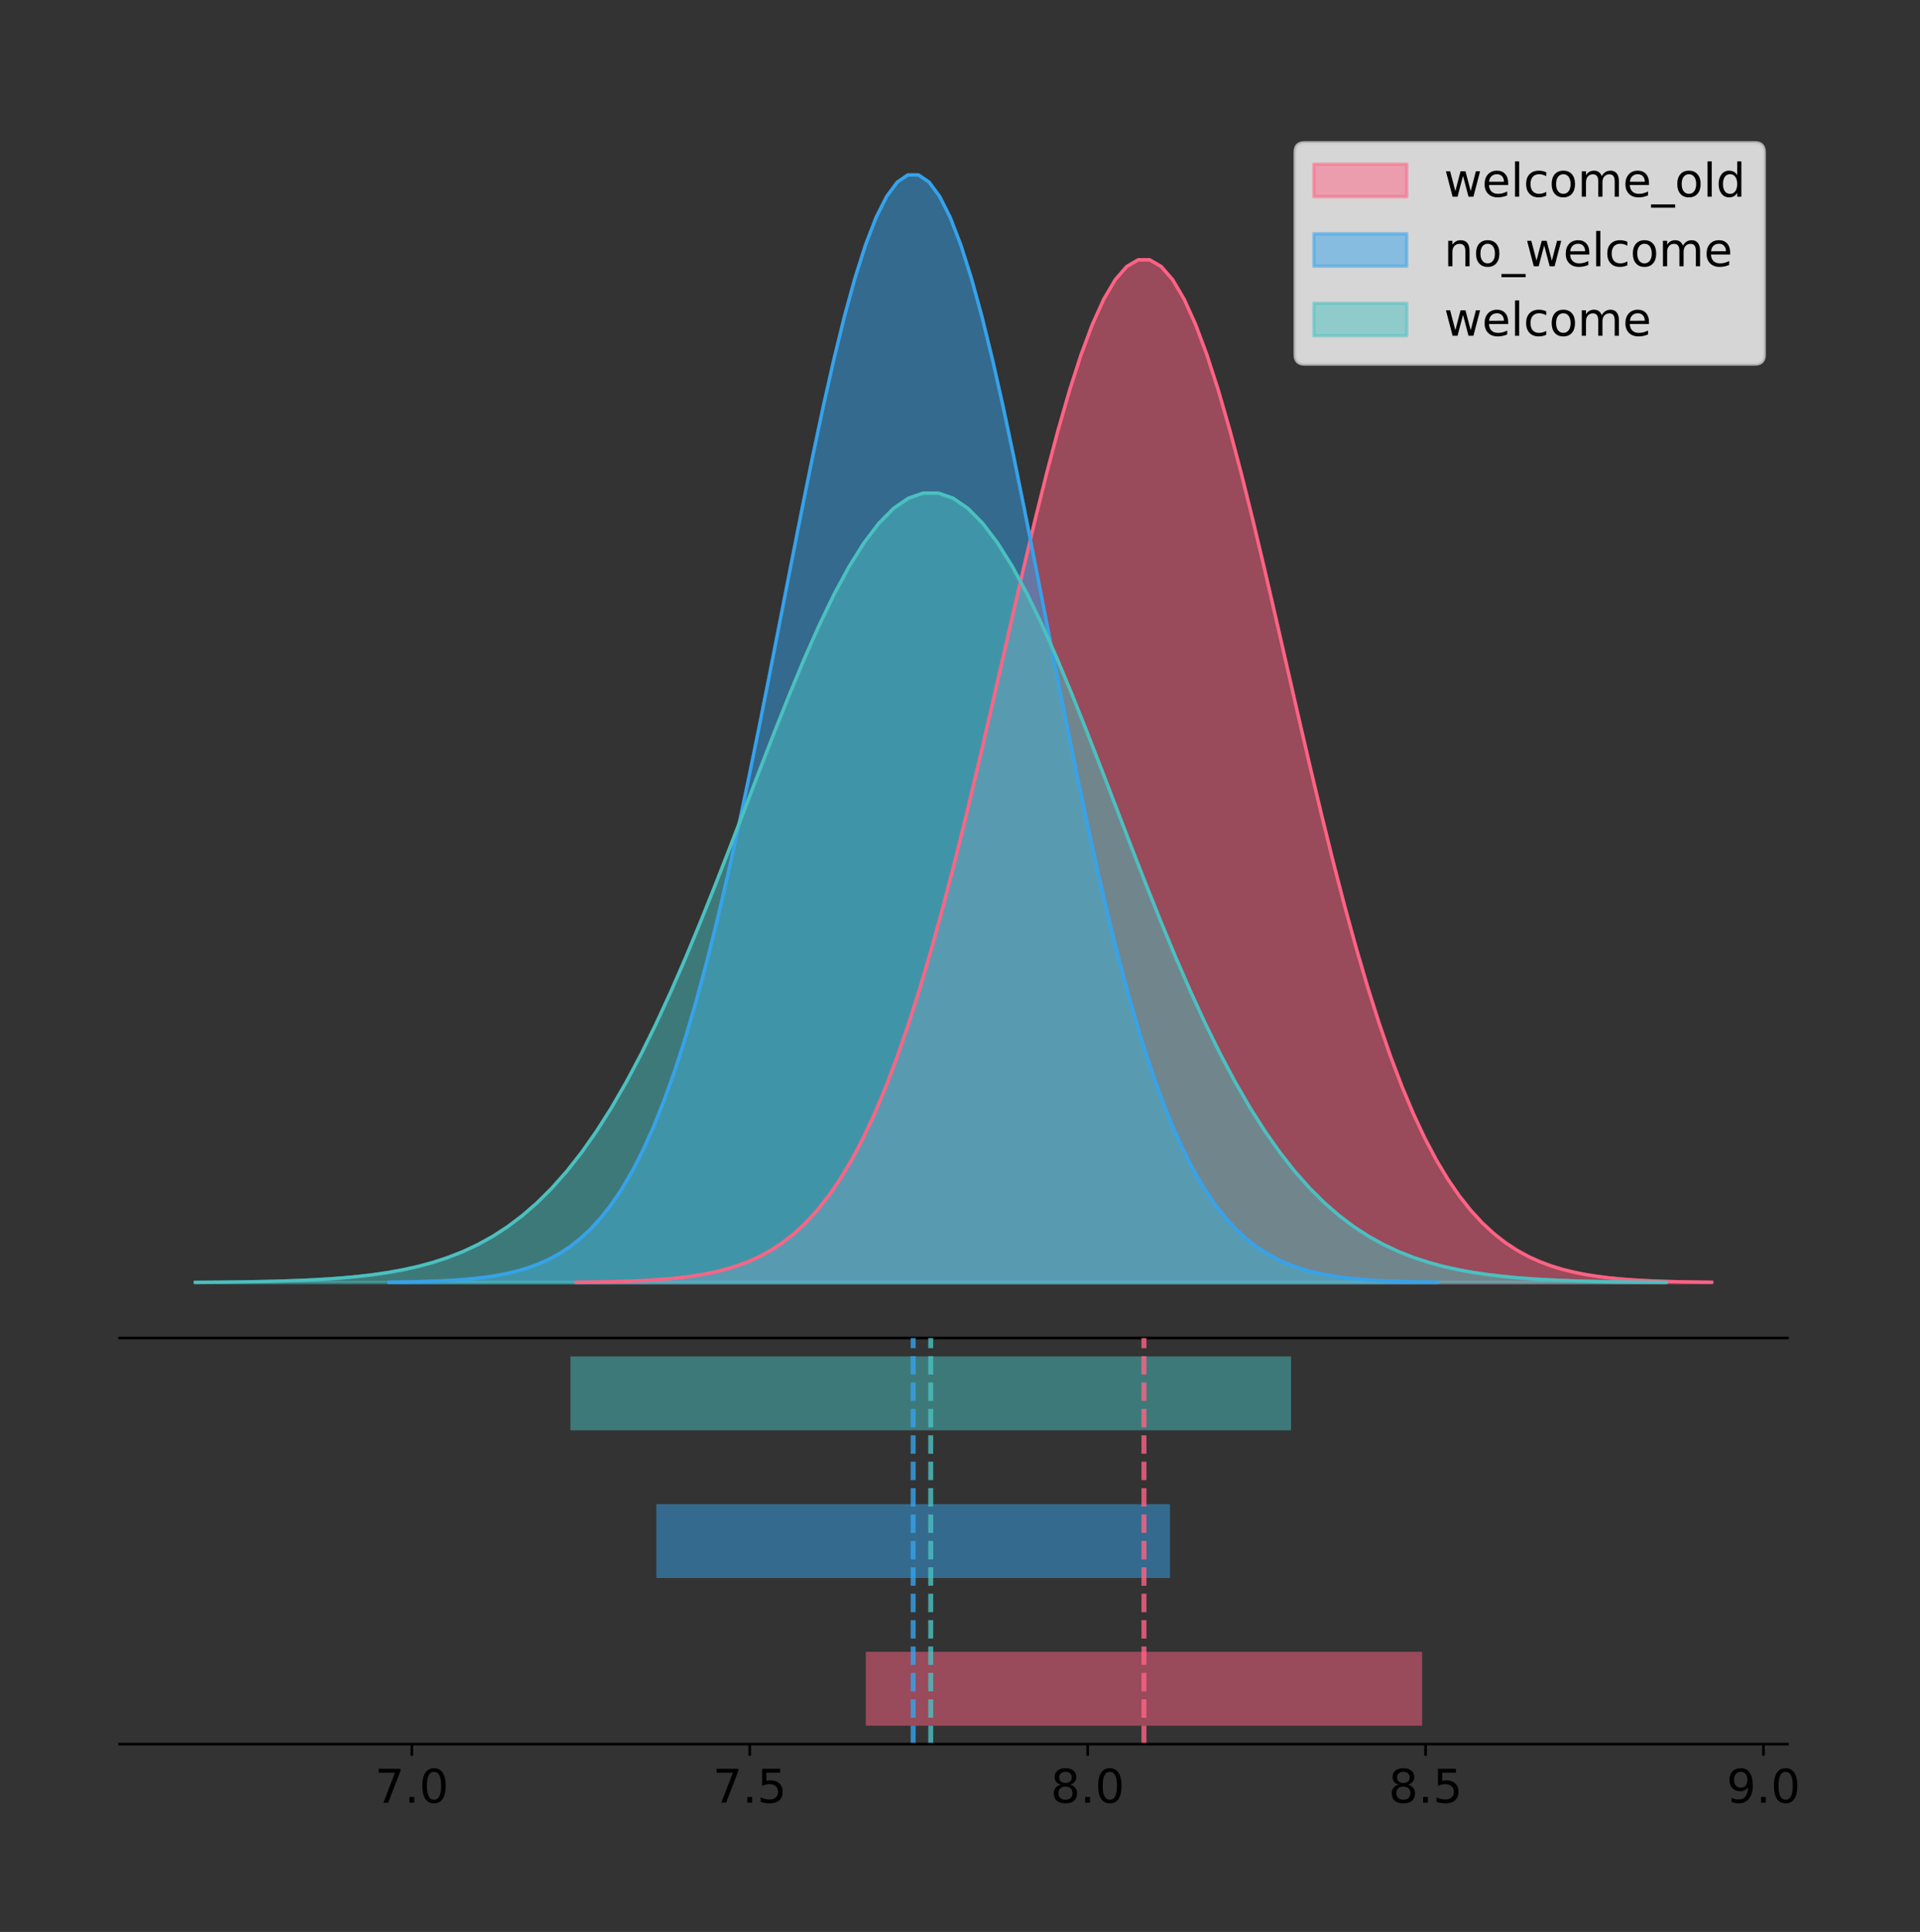 <?xml version="1.0" encoding="utf-8" standalone="no"?>
<!DOCTYPE svg PUBLIC "-//W3C//DTD SVG 1.1//EN"
  "http://www.w3.org/Graphics/SVG/1.1/DTD/svg11.dtd">
<!-- Created with matplotlib (https://matplotlib.org/) -->
<svg height="581.789pt" version="1.1" viewBox="0 0 578.112 581.789" width="578.112pt" xmlns="http://www.w3.org/2000/svg" xmlns:xlink="http://www.w3.org/1999/xlink">
 <rect x="0" y="0" width="578.112" height="581.789" fill="#333333" stroke="none"/>
 <defs>
  <style type="text/css">
*{stroke-linecap:butt;stroke-linejoin:round;}
  </style>
 </defs>
 <g id="figure_1">
  <g id="patch_1">
   <path d="M 0 581.789 
L 578.112 581.789 
L 578.112 0 
L 0 0 
z
" style="fill:none;"/>
  </g>
  <g id="axes_1">
   <g id="patch_2">
    <path d="M 36 402.93 
L 538.2 402.93 
L 538.2 36 
L 36 36 
z
" style="fill:none;"/>
   </g>
   <g id="PolyCollection_1">
    <defs>
     <path d="M 173.516 -195.538 
L 173.516 -195.641 
L 176.969 -195.68 
L 180.422 -195.733 
L 183.875 -195.803 
L 187.328 -195.896 
L 190.781 -196.018 
L 194.234 -196.177 
L 197.687 -196.385 
L 201.141 -196.652 
L 204.594 -196.994 
L 208.047 -197.428 
L 211.5 -197.977 
L 214.953 -198.663 
L 218.406 -199.518 
L 221.859 -200.572 
L 225.312 -201.865 
L 228.765 -203.438 
L 232.218 -205.337 
L 235.672 -207.615 
L 239.125 -210.324 
L 242.578 -213.524 
L 246.031 -217.274 
L 249.484 -221.635 
L 252.937 -226.666 
L 256.39 -232.427 
L 259.843 -238.968 
L 263.296 -246.337 
L 266.749 -254.569 
L 270.203 -263.688 
L 273.656 -273.705 
L 277.109 -284.61 
L 280.562 -296.376 
L 284.015 -308.953 
L 287.468 -322.268 
L 290.921 -336.225 
L 294.374 -350.703 
L 297.827 -365.557 
L 301.28 -380.62 
L 304.734 -395.706 
L 308.187 -410.613 
L 311.64 -425.126 
L 315.093 -439.023 
L 318.546 -452.081 
L 321.999 -464.079 
L 325.452 -474.809 
L 328.905 -484.078 
L 332.358 -491.714 
L 335.811 -497.573 
L 339.265 -501.544 
L 342.718 -503.548 
L 346.171 -503.548 
L 349.624 -501.544 
L 353.077 -497.573 
L 356.53 -491.714 
L 359.983 -484.078 
L 363.436 -474.809 
L 366.889 -464.079 
L 370.342 -452.081 
L 373.796 -439.023 
L 377.249 -425.126 
L 380.702 -410.613 
L 384.155 -395.706 
L 387.608 -380.62 
L 391.061 -365.557 
L 394.514 -350.703 
L 397.967 -336.225 
L 401.42 -322.268 
L 404.873 -308.953 
L 408.327 -296.376 
L 411.78 -284.61 
L 415.233 -273.705 
L 418.686 -263.688 
L 422.139 -254.569 
L 425.592 -246.337 
L 429.045 -238.968 
L 432.498 -232.427 
L 435.951 -226.666 
L 439.405 -221.635 
L 442.858 -217.274 
L 446.311 -213.524 
L 449.764 -210.324 
L 453.217 -207.615 
L 456.67 -205.337 
L 460.123 -203.438 
L 463.576 -201.865 
L 467.029 -200.572 
L 470.482 -199.518 
L 473.936 -198.663 
L 477.389 -197.977 
L 480.842 -197.428 
L 484.295 -196.994 
L 487.748 -196.652 
L 491.201 -196.385 
L 494.654 -196.177 
L 498.107 -196.018 
L 501.56 -195.896 
L 505.013 -195.803 
L 508.467 -195.733 
L 511.92 -195.68 
L 515.373 -195.641 
L 515.373 -195.538 
L 515.373 -195.538 
L 511.92 -195.538 
L 508.467 -195.538 
L 505.013 -195.538 
L 501.56 -195.538 
L 498.107 -195.538 
L 494.654 -195.538 
L 491.201 -195.538 
L 487.748 -195.538 
L 484.295 -195.538 
L 480.842 -195.538 
L 477.389 -195.538 
L 473.936 -195.538 
L 470.482 -195.538 
L 467.029 -195.538 
L 463.576 -195.538 
L 460.123 -195.538 
L 456.67 -195.538 
L 453.217 -195.538 
L 449.764 -195.538 
L 446.311 -195.538 
L 442.858 -195.538 
L 439.405 -195.538 
L 435.951 -195.538 
L 432.498 -195.538 
L 429.045 -195.538 
L 425.592 -195.538 
L 422.139 -195.538 
L 418.686 -195.538 
L 415.233 -195.538 
L 411.78 -195.538 
L 408.327 -195.538 
L 404.873 -195.538 
L 401.42 -195.538 
L 397.967 -195.538 
L 394.514 -195.538 
L 391.061 -195.538 
L 387.608 -195.538 
L 384.155 -195.538 
L 380.702 -195.538 
L 377.249 -195.538 
L 373.796 -195.538 
L 370.342 -195.538 
L 366.889 -195.538 
L 363.436 -195.538 
L 359.983 -195.538 
L 356.53 -195.538 
L 353.077 -195.538 
L 349.624 -195.538 
L 346.171 -195.538 
L 342.718 -195.538 
L 339.265 -195.538 
L 335.811 -195.538 
L 332.358 -195.538 
L 328.905 -195.538 
L 325.452 -195.538 
L 321.999 -195.538 
L 318.546 -195.538 
L 315.093 -195.538 
L 311.64 -195.538 
L 308.187 -195.538 
L 304.734 -195.538 
L 301.28 -195.538 
L 297.827 -195.538 
L 294.374 -195.538 
L 290.921 -195.538 
L 287.468 -195.538 
L 284.015 -195.538 
L 280.562 -195.538 
L 277.109 -195.538 
L 273.656 -195.538 
L 270.203 -195.538 
L 266.749 -195.538 
L 263.296 -195.538 
L 259.843 -195.538 
L 256.39 -195.538 
L 252.937 -195.538 
L 249.484 -195.538 
L 246.031 -195.538 
L 242.578 -195.538 
L 239.125 -195.538 
L 235.672 -195.538 
L 232.218 -195.538 
L 228.765 -195.538 
L 225.312 -195.538 
L 221.859 -195.538 
L 218.406 -195.538 
L 214.953 -195.538 
L 211.5 -195.538 
L 208.047 -195.538 
L 204.594 -195.538 
L 201.141 -195.538 
L 197.687 -195.538 
L 194.234 -195.538 
L 190.781 -195.538 
L 187.328 -195.538 
L 183.875 -195.538 
L 180.422 -195.538 
L 176.969 -195.538 
L 173.516 -195.538 
z
" id="m6143117125" style="stroke:#ff6384;stroke-opacity:0.5;"/>
    </defs>
    <g clip-path="url(#p78336a34dd)">
     <use style="fill:#ff6384;fill-opacity:0.5;stroke:#ff6384;stroke-opacity:0.5;" x="0" xlink:href="#m6143117125" y="581.789"/>
    </g>
   </g>
   <g id="PolyCollection_2">
    <defs>
     <path d="M 117.124 -195.538 
L 117.124 -195.65 
L 120.312 -195.692 
L 123.501 -195.749 
L 126.689 -195.825 
L 129.878 -195.925 
L 133.066 -196.058 
L 136.255 -196.23 
L 139.443 -196.455 
L 142.632 -196.744 
L 145.82 -197.115 
L 149.009 -197.585 
L 152.197 -198.179 
L 155.386 -198.923 
L 158.574 -199.848 
L 161.763 -200.99 
L 164.951 -202.39 
L 168.14 -204.093 
L 171.328 -206.151 
L 174.516 -208.617 
L 177.705 -211.552 
L 180.893 -215.017 
L 184.082 -219.078 
L 187.27 -223.801 
L 190.459 -229.25 
L 193.647 -235.488 
L 196.836 -242.572 
L 200.024 -250.552 
L 203.213 -259.468 
L 206.401 -269.344 
L 209.59 -280.192 
L 212.778 -292.002 
L 215.967 -304.744 
L 219.155 -318.365 
L 222.344 -332.786 
L 225.532 -347.901 
L 228.721 -363.58 
L 231.909 -379.667 
L 235.098 -395.98 
L 238.286 -412.318 
L 241.475 -428.462 
L 244.663 -444.18 
L 247.852 -459.23 
L 251.04 -473.372 
L 254.229 -486.366 
L 257.417 -497.987 
L 260.605 -508.025 
L 263.794 -516.294 
L 266.982 -522.64 
L 270.171 -526.94 
L 273.359 -529.111 
L 276.548 -529.111 
L 279.736 -526.94 
L 282.925 -522.64 
L 286.113 -516.294 
L 289.302 -508.025 
L 292.49 -497.987 
L 295.679 -486.366 
L 298.867 -473.372 
L 302.056 -459.23 
L 305.244 -444.18 
L 308.433 -428.462 
L 311.621 -412.318 
L 314.81 -395.98 
L 317.998 -379.667 
L 321.187 -363.58 
L 324.375 -347.901 
L 327.564 -332.786 
L 330.752 -318.365 
L 333.941 -304.744 
L 337.129 -292.002 
L 340.318 -280.192 
L 343.506 -269.344 
L 346.694 -259.468 
L 349.883 -250.552 
L 353.071 -242.572 
L 356.26 -235.488 
L 359.448 -229.25 
L 362.637 -223.801 
L 365.825 -219.078 
L 369.014 -215.017 
L 372.202 -211.552 
L 375.391 -208.617 
L 378.579 -206.151 
L 381.768 -204.093 
L 384.956 -202.39 
L 388.145 -200.99 
L 391.333 -199.848 
L 394.522 -198.923 
L 397.71 -198.179 
L 400.899 -197.585 
L 404.087 -197.115 
L 407.276 -196.744 
L 410.464 -196.455 
L 413.653 -196.23 
L 416.841 -196.058 
L 420.03 -195.925 
L 423.218 -195.825 
L 426.407 -195.749 
L 429.595 -195.692 
L 432.783 -195.65 
L 432.783 -195.538 
L 432.783 -195.538 
L 429.595 -195.538 
L 426.407 -195.538 
L 423.218 -195.538 
L 420.03 -195.538 
L 416.841 -195.538 
L 413.653 -195.538 
L 410.464 -195.538 
L 407.276 -195.538 
L 404.087 -195.538 
L 400.899 -195.538 
L 397.71 -195.538 
L 394.522 -195.538 
L 391.333 -195.538 
L 388.145 -195.538 
L 384.956 -195.538 
L 381.768 -195.538 
L 378.579 -195.538 
L 375.391 -195.538 
L 372.202 -195.538 
L 369.014 -195.538 
L 365.825 -195.538 
L 362.637 -195.538 
L 359.448 -195.538 
L 356.26 -195.538 
L 353.071 -195.538 
L 349.883 -195.538 
L 346.694 -195.538 
L 343.506 -195.538 
L 340.318 -195.538 
L 337.129 -195.538 
L 333.941 -195.538 
L 330.752 -195.538 
L 327.564 -195.538 
L 324.375 -195.538 
L 321.187 -195.538 
L 317.998 -195.538 
L 314.81 -195.538 
L 311.621 -195.538 
L 308.433 -195.538 
L 305.244 -195.538 
L 302.056 -195.538 
L 298.867 -195.538 
L 295.679 -195.538 
L 292.49 -195.538 
L 289.302 -195.538 
L 286.113 -195.538 
L 282.925 -195.538 
L 279.736 -195.538 
L 276.548 -195.538 
L 273.359 -195.538 
L 270.171 -195.538 
L 266.982 -195.538 
L 263.794 -195.538 
L 260.605 -195.538 
L 257.417 -195.538 
L 254.229 -195.538 
L 251.04 -195.538 
L 247.852 -195.538 
L 244.663 -195.538 
L 241.475 -195.538 
L 238.286 -195.538 
L 235.098 -195.538 
L 231.909 -195.538 
L 228.721 -195.538 
L 225.532 -195.538 
L 222.344 -195.538 
L 219.155 -195.538 
L 215.967 -195.538 
L 212.778 -195.538 
L 209.59 -195.538 
L 206.401 -195.538 
L 203.213 -195.538 
L 200.024 -195.538 
L 196.836 -195.538 
L 193.647 -195.538 
L 190.459 -195.538 
L 187.27 -195.538 
L 184.082 -195.538 
L 180.893 -195.538 
L 177.705 -195.538 
L 174.516 -195.538 
L 171.328 -195.538 
L 168.14 -195.538 
L 164.951 -195.538 
L 161.763 -195.538 
L 158.574 -195.538 
L 155.386 -195.538 
L 152.197 -195.538 
L 149.009 -195.538 
L 145.82 -195.538 
L 142.632 -195.538 
L 139.443 -195.538 
L 136.255 -195.538 
L 133.066 -195.538 
L 129.878 -195.538 
L 126.689 -195.538 
L 123.501 -195.538 
L 120.312 -195.538 
L 117.124 -195.538 
z
" id="mf224e4599e" style="stroke:#36a2eb;stroke-opacity:0.5;"/>
    </defs>
    <g clip-path="url(#p78336a34dd)">
     <use style="fill:#36a2eb;fill-opacity:0.5;stroke:#36a2eb;stroke-opacity:0.5;" x="0" xlink:href="#mf224e4599e" y="581.789"/>
    </g>
   </g>
   <g id="PolyCollection_3">
    <defs>
     <path d="M 58.827 -195.538 
L 58.827 -195.618 
L 63.3 -195.648 
L 67.773 -195.688 
L 72.246 -195.742 
L 76.72 -195.814 
L 81.193 -195.908 
L 85.666 -196.032 
L 90.139 -196.192 
L 94.612 -196.398 
L 99.085 -196.662 
L 103.558 -196.997 
L 108.031 -197.421 
L 112.504 -197.951 
L 116.977 -198.61 
L 121.45 -199.424 
L 125.923 -200.422 
L 130.396 -201.636 
L 134.869 -203.103 
L 139.343 -204.861 
L 143.816 -206.953 
L 148.289 -209.423 
L 152.762 -212.318 
L 157.235 -215.684 
L 161.708 -219.568 
L 166.181 -224.015 
L 170.654 -229.065 
L 175.127 -234.753 
L 179.6 -241.108 
L 184.073 -248.148 
L 188.546 -255.881 
L 193.019 -264.299 
L 197.492 -273.382 
L 201.966 -283.091 
L 206.439 -293.371 
L 210.912 -304.145 
L 215.385 -315.322 
L 219.858 -326.788 
L 224.331 -338.417 
L 228.804 -350.063 
L 233.277 -361.57 
L 237.75 -372.774 
L 242.223 -383.502 
L 246.696 -393.583 
L 251.169 -402.845 
L 255.642 -411.129 
L 260.115 -418.284 
L 264.589 -424.178 
L 269.062 -428.702 
L 273.535 -431.767 
L 278.008 -433.314 
L 282.481 -433.314 
L 286.954 -431.767 
L 291.427 -428.702 
L 295.9 -424.178 
L 300.373 -418.284 
L 304.846 -411.129 
L 309.319 -402.845 
L 313.792 -393.583 
L 318.265 -383.502 
L 322.738 -372.774 
L 327.212 -361.57 
L 331.685 -350.063 
L 336.158 -338.417 
L 340.631 -326.788 
L 345.104 -315.322 
L 349.577 -304.145 
L 354.05 -293.371 
L 358.523 -283.091 
L 362.996 -273.382 
L 367.469 -264.299 
L 371.942 -255.881 
L 376.415 -248.148 
L 380.888 -241.108 
L 385.361 -234.753 
L 389.835 -229.065 
L 394.308 -224.015 
L 398.781 -219.568 
L 403.254 -215.684 
L 407.727 -212.318 
L 412.2 -209.423 
L 416.673 -206.953 
L 421.146 -204.861 
L 425.619 -203.103 
L 430.092 -201.636 
L 434.565 -200.422 
L 439.038 -199.424 
L 443.511 -198.61 
L 447.984 -197.951 
L 452.458 -197.421 
L 456.931 -196.997 
L 461.404 -196.662 
L 465.877 -196.398 
L 470.35 -196.192 
L 474.823 -196.032 
L 479.296 -195.908 
L 483.769 -195.814 
L 488.242 -195.742 
L 492.715 -195.688 
L 497.188 -195.648 
L 501.661 -195.618 
L 501.661 -195.538 
L 501.661 -195.538 
L 497.188 -195.538 
L 492.715 -195.538 
L 488.242 -195.538 
L 483.769 -195.538 
L 479.296 -195.538 
L 474.823 -195.538 
L 470.35 -195.538 
L 465.877 -195.538 
L 461.404 -195.538 
L 456.931 -195.538 
L 452.458 -195.538 
L 447.984 -195.538 
L 443.511 -195.538 
L 439.038 -195.538 
L 434.565 -195.538 
L 430.092 -195.538 
L 425.619 -195.538 
L 421.146 -195.538 
L 416.673 -195.538 
L 412.2 -195.538 
L 407.727 -195.538 
L 403.254 -195.538 
L 398.781 -195.538 
L 394.308 -195.538 
L 389.835 -195.538 
L 385.361 -195.538 
L 380.888 -195.538 
L 376.415 -195.538 
L 371.942 -195.538 
L 367.469 -195.538 
L 362.996 -195.538 
L 358.523 -195.538 
L 354.05 -195.538 
L 349.577 -195.538 
L 345.104 -195.538 
L 340.631 -195.538 
L 336.158 -195.538 
L 331.685 -195.538 
L 327.212 -195.538 
L 322.738 -195.538 
L 318.265 -195.538 
L 313.792 -195.538 
L 309.319 -195.538 
L 304.846 -195.538 
L 300.373 -195.538 
L 295.9 -195.538 
L 291.427 -195.538 
L 286.954 -195.538 
L 282.481 -195.538 
L 278.008 -195.538 
L 273.535 -195.538 
L 269.062 -195.538 
L 264.589 -195.538 
L 260.115 -195.538 
L 255.642 -195.538 
L 251.169 -195.538 
L 246.696 -195.538 
L 242.223 -195.538 
L 237.75 -195.538 
L 233.277 -195.538 
L 228.804 -195.538 
L 224.331 -195.538 
L 219.858 -195.538 
L 215.385 -195.538 
L 210.912 -195.538 
L 206.439 -195.538 
L 201.966 -195.538 
L 197.492 -195.538 
L 193.019 -195.538 
L 188.546 -195.538 
L 184.073 -195.538 
L 179.6 -195.538 
L 175.127 -195.538 
L 170.654 -195.538 
L 166.181 -195.538 
L 161.708 -195.538 
L 157.235 -195.538 
L 152.762 -195.538 
L 148.289 -195.538 
L 143.816 -195.538 
L 139.343 -195.538 
L 134.869 -195.538 
L 130.396 -195.538 
L 125.923 -195.538 
L 121.45 -195.538 
L 116.977 -195.538 
L 112.504 -195.538 
L 108.031 -195.538 
L 103.558 -195.538 
L 99.085 -195.538 
L 94.612 -195.538 
L 90.139 -195.538 
L 85.666 -195.538 
L 81.193 -195.538 
L 76.72 -195.538 
L 72.246 -195.538 
L 67.773 -195.538 
L 63.3 -195.538 
L 58.827 -195.538 
z
" id="m631bc042b7" style="stroke:#4bc0c0;stroke-opacity:0.5;"/>
    </defs>
    <g clip-path="url(#p78336a34dd)">
     <use style="fill:#4bc0c0;fill-opacity:0.5;stroke:#4bc0c0;stroke-opacity:0.5;" x="0" xlink:href="#m631bc042b7" y="581.789"/>
    </g>
   </g>
   <g id="line2d_1">
    <path clip-path="url(#p78336a34dd)" d="M 173.516 386.148 
L 176.969 386.109 
L 180.422 386.057 
L 183.875 385.987 
L 187.328 385.894 
L 190.781 385.772 
L 194.234 385.612 
L 197.687 385.405 
L 201.141 385.137 
L 204.594 384.796 
L 208.047 384.361 
L 211.5 383.813 
L 214.953 383.126 
L 218.406 382.272 
L 221.859 381.217 
L 225.312 379.924 
L 228.765 378.352 
L 232.218 376.452 
L 235.672 374.175 
L 239.125 371.465 
L 242.578 368.265 
L 246.031 364.515 
L 249.484 360.155 
L 252.937 355.123 
L 256.39 349.363 
L 259.843 342.821 
L 263.296 335.453 
L 266.749 327.221 
L 270.203 318.101 
L 273.656 308.085 
L 277.109 297.18 
L 280.562 285.414 
L 284.015 272.837 
L 287.468 259.521 
L 290.921 245.564 
L 294.374 231.086 
L 297.827 216.233 
L 301.28 201.17 
L 304.734 186.083 
L 308.187 171.177 
L 311.64 156.664 
L 315.093 142.766 
L 318.546 129.709 
L 321.999 117.71 
L 325.452 106.98 
L 328.905 97.711 
L 332.358 90.076 
L 335.811 84.216 
L 339.265 80.246 
L 342.718 78.241 
L 346.171 78.241 
L 349.624 80.246 
L 353.077 84.216 
L 356.53 90.076 
L 359.983 97.711 
L 363.436 106.98 
L 366.889 117.71 
L 370.342 129.709 
L 373.796 142.766 
L 377.249 156.664 
L 380.702 171.177 
L 384.155 186.083 
L 387.608 201.17 
L 391.061 216.233 
L 394.514 231.086 
L 397.967 245.564 
L 401.42 259.521 
L 404.873 272.837 
L 408.327 285.414 
L 411.78 297.18 
L 415.233 308.085 
L 418.686 318.101 
L 422.139 327.221 
L 425.592 335.453 
L 429.045 342.821 
L 432.498 349.363 
L 435.951 355.123 
L 439.405 360.155 
L 442.858 364.515 
L 446.311 368.265 
L 449.764 371.465 
L 453.217 374.175 
L 456.67 376.452 
L 460.123 378.352 
L 463.576 379.924 
L 467.029 381.217 
L 470.482 382.272 
L 473.936 383.126 
L 477.389 383.813 
L 480.842 384.361 
L 484.295 384.796 
L 487.748 385.137 
L 491.201 385.405 
L 494.654 385.612 
L 498.107 385.772 
L 501.56 385.894 
L 505.013 385.987 
L 508.467 386.057 
L 511.92 386.109 
L 515.373 386.148 
" style="fill:none;stroke:#ff6384;stroke-linecap:square;"/>
   </g>
   <g id="line2d_2">
    <path clip-path="url(#p78336a34dd)" d="M 117.124 386.139 
L 120.312 386.097 
L 123.501 386.04 
L 126.689 385.965 
L 129.878 385.864 
L 133.066 385.732 
L 136.255 385.559 
L 139.443 385.334 
L 142.632 385.045 
L 145.82 384.675 
L 149.009 384.204 
L 152.197 383.61 
L 155.386 382.867 
L 158.574 381.941 
L 161.763 380.799 
L 164.951 379.399 
L 168.14 377.696 
L 171.328 375.639 
L 174.516 373.172 
L 177.705 370.238 
L 180.893 366.772 
L 184.082 362.711 
L 187.27 357.989 
L 190.459 352.539 
L 193.647 346.301 
L 196.836 339.217 
L 200.024 331.237 
L 203.213 322.322 
L 206.401 312.445 
L 209.59 301.597 
L 212.778 289.787 
L 215.967 277.045 
L 219.155 263.424 
L 222.344 249.004 
L 225.532 233.888 
L 228.721 218.209 
L 231.909 202.123 
L 235.098 185.809 
L 238.286 169.471 
L 241.475 153.327 
L 244.663 137.61 
L 247.852 122.559 
L 251.04 108.418 
L 254.229 95.423 
L 257.417 83.803 
L 260.605 73.765 
L 263.794 65.495 
L 266.982 59.15 
L 270.171 54.85 
L 273.359 52.679 
L 276.548 52.679 
L 279.736 54.85 
L 282.925 59.15 
L 286.113 65.495 
L 289.302 73.765 
L 292.49 83.803 
L 295.679 95.423 
L 298.867 108.418 
L 302.056 122.559 
L 305.244 137.61 
L 308.433 153.327 
L 311.621 169.471 
L 314.81 185.809 
L 317.998 202.123 
L 321.187 218.209 
L 324.375 233.888 
L 327.564 249.004 
L 330.752 263.424 
L 333.941 277.045 
L 337.129 289.787 
L 340.318 301.597 
L 343.506 312.445 
L 346.694 322.322 
L 349.883 331.237 
L 353.071 339.217 
L 356.26 346.301 
L 359.448 352.539 
L 362.637 357.989 
L 365.825 362.711 
L 369.014 366.772 
L 372.202 370.238 
L 375.391 373.172 
L 378.579 375.639 
L 381.768 377.696 
L 384.956 379.399 
L 388.145 380.799 
L 391.333 381.941 
L 394.522 382.867 
L 397.71 383.61 
L 400.899 384.204 
L 404.087 384.675 
L 407.276 385.045 
L 410.464 385.334 
L 413.653 385.559 
L 416.841 385.732 
L 420.03 385.864 
L 423.218 385.965 
L 426.407 386.04 
L 429.595 386.097 
L 432.783 386.139 
" style="fill:none;stroke:#36a2eb;stroke-linecap:square;"/>
   </g>
   <g id="line2d_3">
    <path clip-path="url(#p78336a34dd)" d="M 58.827 386.172 
L 63.3 386.141 
L 67.773 386.101 
L 72.246 386.047 
L 76.72 385.975 
L 81.193 385.881 
L 85.666 385.758 
L 90.139 385.598 
L 94.612 385.391 
L 99.085 385.127 
L 103.558 384.792 
L 108.031 384.369 
L 112.504 383.839 
L 116.977 383.179 
L 121.45 382.365 
L 125.923 381.367 
L 130.396 380.153 
L 134.869 378.686 
L 139.343 376.928 
L 143.816 374.837 
L 148.289 372.366 
L 152.762 369.472 
L 157.235 366.105 
L 161.708 362.221 
L 166.181 357.774 
L 170.654 352.725 
L 175.127 347.036 
L 179.6 340.681 
L 184.073 333.641 
L 188.546 325.909 
L 193.019 317.49 
L 197.492 308.407 
L 201.966 298.698 
L 206.439 288.419 
L 210.912 277.644 
L 215.385 266.468 
L 219.858 255.001 
L 224.331 243.373 
L 228.804 231.727 
L 233.277 220.219 
L 237.75 209.015 
L 242.223 198.287 
L 246.696 188.207 
L 251.169 178.944 
L 255.642 170.661 
L 260.115 163.506 
L 264.589 157.611 
L 269.062 153.088 
L 273.535 150.023 
L 278.008 148.475 
L 282.481 148.475 
L 286.954 150.023 
L 291.427 153.088 
L 295.9 157.611 
L 300.373 163.506 
L 304.846 170.661 
L 309.319 178.944 
L 313.792 188.207 
L 318.265 198.287 
L 322.738 209.015 
L 327.212 220.219 
L 331.685 231.727 
L 336.158 243.373 
L 340.631 255.001 
L 345.104 266.468 
L 349.577 277.644 
L 354.05 288.419 
L 358.523 298.698 
L 362.996 308.407 
L 367.469 317.49 
L 371.942 325.909 
L 376.415 333.641 
L 380.888 340.681 
L 385.361 347.036 
L 389.835 352.725 
L 394.308 357.774 
L 398.781 362.221 
L 403.254 366.105 
L 407.727 369.472 
L 412.2 372.366 
L 416.673 374.837 
L 421.146 376.928 
L 425.619 378.686 
L 430.092 380.153 
L 434.565 381.367 
L 439.038 382.365 
L 443.511 383.179 
L 447.984 383.839 
L 452.458 384.369 
L 456.931 384.792 
L 461.404 385.127 
L 465.877 385.391 
L 470.35 385.598 
L 474.823 385.758 
L 479.296 385.881 
L 483.769 385.975 
L 488.242 386.047 
L 492.715 386.101 
L 497.188 386.141 
L 501.661 386.172 
" style="fill:none;stroke:#4bc0c0;stroke-linecap:square;"/>
   </g>
   <g id="patch_3">
    <path d="M 36 402.93 
L 538.2 402.93 
" style="fill:none;stroke:#000000;stroke-linecap:square;stroke-linejoin:miter;stroke-width:0.8;"/>
   </g>
   <g id="legend_1">
    <g id="patch_4">
     <path d="M 392.788 109.627 
L 528.4 109.627 
Q 531.2 109.627 531.2 106.827 
L 531.2 45.8 
Q 531.2 43 528.4 43 
L 392.788 43 
Q 389.988 43 389.988 45.8 
L 389.988 106.827 
Q 389.988 109.627 392.788 109.627 
z
" style="fill:#ffffff;opacity:0.8;stroke:#cccccc;stroke-linejoin:miter;"/>
    </g>
    <g id="patch_5">
     <path d="M 395.588 59.238 
L 423.588 59.238 
L 423.588 49.438 
L 395.588 49.438 
z
" style="fill:#ff6384;opacity:0.5;stroke:#ff6384;stroke-linejoin:miter;"/>
    </g>
    <g id="text_1">
     <!-- welcome_old -->
     <defs>
      <path d="M 4.203 54.688 
L 13.188 54.688 
L 24.422 12.016 
L 35.594 54.688 
L 46.188 54.688 
L 57.422 12.016 
L 68.609 54.688 
L 77.594 54.688 
L 63.281 0 
L 52.688 0 
L 40.922 44.828 
L 29.109 0 
L 18.5 0 
z
" id="DejaVuSans-119"/>
      <path d="M 56.203 29.594 
L 56.203 25.203 
L 14.891 25.203 
Q 15.484 15.922 20.484 11.062 
Q 25.484 6.203 34.422 6.203 
Q 39.594 6.203 44.453 7.469 
Q 49.312 8.734 54.109 11.281 
L 54.109 2.781 
Q 49.266 0.734 44.188 -0.344 
Q 39.109 -1.422 33.891 -1.422 
Q 20.797 -1.422 13.156 6.188 
Q 5.516 13.812 5.516 26.812 
Q 5.516 40.234 12.766 48.109 
Q 20.016 56 32.328 56 
Q 43.359 56 49.781 48.891 
Q 56.203 41.797 56.203 29.594 
z
M 47.219 32.234 
Q 47.125 39.594 43.094 43.984 
Q 39.062 48.391 32.422 48.391 
Q 24.906 48.391 20.391 44.141 
Q 15.875 39.891 15.188 32.172 
z
" id="DejaVuSans-101"/>
      <path d="M 9.422 75.984 
L 18.406 75.984 
L 18.406 0 
L 9.422 0 
z
" id="DejaVuSans-108"/>
      <path d="M 48.781 52.594 
L 48.781 44.188 
Q 44.969 46.297 41.141 47.344 
Q 37.312 48.391 33.406 48.391 
Q 24.656 48.391 19.812 42.844 
Q 14.984 37.312 14.984 27.297 
Q 14.984 17.281 19.812 11.734 
Q 24.656 6.203 33.406 6.203 
Q 37.312 6.203 41.141 7.25 
Q 44.969 8.297 48.781 10.406 
L 48.781 2.094 
Q 45.016 0.344 40.984 -0.531 
Q 36.969 -1.422 32.422 -1.422 
Q 20.062 -1.422 12.781 6.344 
Q 5.516 14.109 5.516 27.297 
Q 5.516 40.672 12.859 48.328 
Q 20.219 56 33.016 56 
Q 37.156 56 41.109 55.141 
Q 45.062 54.297 48.781 52.594 
z
" id="DejaVuSans-99"/>
      <path d="M 30.609 48.391 
Q 23.391 48.391 19.188 42.75 
Q 14.984 37.109 14.984 27.297 
Q 14.984 17.484 19.156 11.844 
Q 23.344 6.203 30.609 6.203 
Q 37.797 6.203 41.984 11.859 
Q 46.188 17.531 46.188 27.297 
Q 46.188 37.016 41.984 42.703 
Q 37.797 48.391 30.609 48.391 
z
M 30.609 56 
Q 42.328 56 49.016 48.375 
Q 55.719 40.766 55.719 27.297 
Q 55.719 13.875 49.016 6.219 
Q 42.328 -1.422 30.609 -1.422 
Q 18.844 -1.422 12.172 6.219 
Q 5.516 13.875 5.516 27.297 
Q 5.516 40.766 12.172 48.375 
Q 18.844 56 30.609 56 
z
" id="DejaVuSans-111"/>
      <path d="M 52 44.188 
Q 55.375 50.25 60.062 53.125 
Q 64.75 56 71.094 56 
Q 79.641 56 84.281 50.016 
Q 88.922 44.047 88.922 33.016 
L 88.922 0 
L 79.891 0 
L 79.891 32.719 
Q 79.891 40.578 77.094 44.375 
Q 74.312 48.188 68.609 48.188 
Q 61.625 48.188 57.562 43.547 
Q 53.516 38.922 53.516 30.906 
L 53.516 0 
L 44.484 0 
L 44.484 32.719 
Q 44.484 40.625 41.703 44.406 
Q 38.922 48.188 33.109 48.188 
Q 26.219 48.188 22.156 43.531 
Q 18.109 38.875 18.109 30.906 
L 18.109 0 
L 9.078 0 
L 9.078 54.688 
L 18.109 54.688 
L 18.109 46.188 
Q 21.188 51.219 25.484 53.609 
Q 29.781 56 35.688 56 
Q 41.656 56 45.828 52.969 
Q 50 49.953 52 44.188 
z
" id="DejaVuSans-109"/>
      <path d="M 50.984 -16.609 
L 50.984 -23.578 
L -0.984 -23.578 
L -0.984 -16.609 
z
" id="DejaVuSans-95"/>
      <path d="M 45.406 46.391 
L 45.406 75.984 
L 54.391 75.984 
L 54.391 0 
L 45.406 0 
L 45.406 8.203 
Q 42.578 3.328 38.25 0.953 
Q 33.938 -1.422 27.875 -1.422 
Q 17.969 -1.422 11.734 6.484 
Q 5.516 14.406 5.516 27.297 
Q 5.516 40.188 11.734 48.094 
Q 17.969 56 27.875 56 
Q 33.938 56 38.25 53.625 
Q 42.578 51.266 45.406 46.391 
z
M 14.797 27.297 
Q 14.797 17.391 18.875 11.75 
Q 22.953 6.109 30.078 6.109 
Q 37.203 6.109 41.297 11.75 
Q 45.406 17.391 45.406 27.297 
Q 45.406 37.203 41.297 42.844 
Q 37.203 48.484 30.078 48.484 
Q 22.953 48.484 18.875 42.844 
Q 14.797 37.203 14.797 27.297 
z
" id="DejaVuSans-100"/>
     </defs>
     <g transform="translate(434.788 59.238)scale(0.14 -0.14)">
      <use xlink:href="#DejaVuSans-119"/>
      <use x="81.787" xlink:href="#DejaVuSans-101"/>
      <use x="143.311" xlink:href="#DejaVuSans-108"/>
      <use x="171.094" xlink:href="#DejaVuSans-99"/>
      <use x="226.074" xlink:href="#DejaVuSans-111"/>
      <use x="287.256" xlink:href="#DejaVuSans-109"/>
      <use x="384.668" xlink:href="#DejaVuSans-101"/>
      <use x="446.191" xlink:href="#DejaVuSans-95"/>
      <use x="496.191" xlink:href="#DejaVuSans-111"/>
      <use x="557.373" xlink:href="#DejaVuSans-108"/>
      <use x="585.156" xlink:href="#DejaVuSans-100"/>
     </g>
    </g>
    <g id="patch_6">
     <path d="M 395.588 80.177 
L 423.588 80.177 
L 423.588 70.377 
L 395.588 70.377 
z
" style="fill:#36a2eb;opacity:0.5;stroke:#36a2eb;stroke-linejoin:miter;"/>
    </g>
    <g id="text_2">
     <!-- no_welcome -->
     <defs>
      <path d="M 54.891 33.016 
L 54.891 0 
L 45.906 0 
L 45.906 32.719 
Q 45.906 40.484 42.875 44.328 
Q 39.844 48.188 33.797 48.188 
Q 26.516 48.188 22.312 43.547 
Q 18.109 38.922 18.109 30.906 
L 18.109 0 
L 9.078 0 
L 9.078 54.688 
L 18.109 54.688 
L 18.109 46.188 
Q 21.344 51.125 25.703 53.562 
Q 30.078 56 35.797 56 
Q 45.219 56 50.047 50.172 
Q 54.891 44.344 54.891 33.016 
z
" id="DejaVuSans-110"/>
     </defs>
     <g transform="translate(434.788 80.177)scale(0.14 -0.14)">
      <use xlink:href="#DejaVuSans-110"/>
      <use x="63.379" xlink:href="#DejaVuSans-111"/>
      <use x="124.561" xlink:href="#DejaVuSans-95"/>
      <use x="174.561" xlink:href="#DejaVuSans-119"/>
      <use x="256.348" xlink:href="#DejaVuSans-101"/>
      <use x="317.871" xlink:href="#DejaVuSans-108"/>
      <use x="345.654" xlink:href="#DejaVuSans-99"/>
      <use x="400.635" xlink:href="#DejaVuSans-111"/>
      <use x="461.816" xlink:href="#DejaVuSans-109"/>
      <use x="559.229" xlink:href="#DejaVuSans-101"/>
     </g>
    </g>
    <g id="patch_7">
     <path d="M 395.588 101.115 
L 423.588 101.115 
L 423.588 91.315 
L 395.588 91.315 
z
" style="fill:#4bc0c0;opacity:0.5;stroke:#4bc0c0;stroke-linejoin:miter;"/>
    </g>
    <g id="text_3">
     <!-- welcome -->
     <g transform="translate(434.788 101.115)scale(0.14 -0.14)">
      <use xlink:href="#DejaVuSans-119"/>
      <use x="81.787" xlink:href="#DejaVuSans-101"/>
      <use x="143.311" xlink:href="#DejaVuSans-108"/>
      <use x="171.094" xlink:href="#DejaVuSans-99"/>
      <use x="226.074" xlink:href="#DejaVuSans-111"/>
      <use x="287.256" xlink:href="#DejaVuSans-109"/>
      <use x="384.668" xlink:href="#DejaVuSans-101"/>
     </g>
    </g>
   </g>
  </g>
  <g id="axes_2">
   <g id="patch_8">
    <path d="M 36 525.24 
L 538.2 525.24 
L 538.2 402.93 
L 36 402.93 
z
" style="fill:none;"/>
   </g>
   <g id="patch_9">
    <path clip-path="url(#p807246527e)" d="M 260.689 519.68 
L 428.199 519.68 
L 428.199 497.442 
L 260.689 497.442 
z
" style="fill:#ff6384;opacity:0.5;"/>
   </g>
   <g id="patch_10">
    <path clip-path="url(#p807246527e)" d="M 197.617 475.204 
L 352.29 475.204 
L 352.29 452.966 
L 197.617 452.966 
z
" style="fill:#36a2eb;opacity:0.5;"/>
   </g>
   <g id="patch_11">
    <path clip-path="url(#p807246527e)" d="M 171.75 430.728 
L 388.739 430.728 
L 388.739 408.49 
L 171.75 408.49 
z
" style="fill:#4bc0c0;opacity:0.5;"/>
   </g>
   <g id="matplotlib.axis_1">
    <g id="xtick_1">
     <g id="line2d_4">
      <defs>
       <path d="M 0 0 
L 0 3.5 
" id="mf5d79cd0bc" style="stroke:#000000;stroke-width:0.8;"/>
      </defs>
      <g>
       <use style="stroke:#000000;stroke-width:0.8;" x="124.008" xlink:href="#mf5d79cd0bc" y="525.24"/>
      </g>
     </g>
     <g id="text_4">
      <!-- 7.0 -->
      <defs>
       <path d="M 8.203 72.906 
L 55.078 72.906 
L 55.078 68.703 
L 28.609 0 
L 18.312 0 
L 43.219 64.594 
L 8.203 64.594 
z
" id="DejaVuSans-55"/>
       <path d="M 10.688 12.406 
L 21 12.406 
L 21 0 
L 10.688 0 
z
" id="DejaVuSans-46"/>
       <path d="M 31.781 66.406 
Q 24.172 66.406 20.328 58.906 
Q 16.5 51.422 16.5 36.375 
Q 16.5 21.391 20.328 13.891 
Q 24.172 6.391 31.781 6.391 
Q 39.453 6.391 43.281 13.891 
Q 47.125 21.391 47.125 36.375 
Q 47.125 51.422 43.281 58.906 
Q 39.453 66.406 31.781 66.406 
z
M 31.781 74.219 
Q 44.047 74.219 50.516 64.516 
Q 56.984 54.828 56.984 36.375 
Q 56.984 17.969 50.516 8.266 
Q 44.047 -1.422 31.781 -1.422 
Q 19.531 -1.422 13.062 8.266 
Q 6.594 17.969 6.594 36.375 
Q 6.594 54.828 13.062 64.516 
Q 19.531 74.219 31.781 74.219 
z
" id="DejaVuSans-48"/>
      </defs>
      <g transform="translate(112.875 542.878)scale(0.14 -0.14)">
       <use xlink:href="#DejaVuSans-55"/>
       <use x="63.623" xlink:href="#DejaVuSans-46"/>
       <use x="95.41" xlink:href="#DejaVuSans-48"/>
      </g>
     </g>
    </g>
    <g id="xtick_2">
     <g id="line2d_5">
      <g>
       <use style="stroke:#000000;stroke-width:0.8;" x="225.751" xlink:href="#mf5d79cd0bc" y="525.24"/>
      </g>
     </g>
     <g id="text_5">
      <!-- 7.5 -->
      <defs>
       <path d="M 10.797 72.906 
L 49.516 72.906 
L 49.516 64.594 
L 19.828 64.594 
L 19.828 46.734 
Q 21.969 47.469 24.109 47.828 
Q 26.266 48.188 28.422 48.188 
Q 40.625 48.188 47.75 41.5 
Q 54.891 34.812 54.891 23.391 
Q 54.891 11.625 47.562 5.094 
Q 40.234 -1.422 26.906 -1.422 
Q 22.312 -1.422 17.547 -0.641 
Q 12.797 0.141 7.719 1.703 
L 7.719 11.625 
Q 12.109 9.234 16.797 8.062 
Q 21.484 6.891 26.703 6.891 
Q 35.156 6.891 40.078 11.328 
Q 45.016 15.766 45.016 23.391 
Q 45.016 31 40.078 35.438 
Q 35.156 39.891 26.703 39.891 
Q 22.75 39.891 18.812 39.016 
Q 14.891 38.141 10.797 36.281 
z
" id="DejaVuSans-53"/>
      </defs>
      <g transform="translate(214.618 542.878)scale(0.14 -0.14)">
       <use xlink:href="#DejaVuSans-55"/>
       <use x="63.623" xlink:href="#DejaVuSans-46"/>
       <use x="95.41" xlink:href="#DejaVuSans-53"/>
      </g>
     </g>
    </g>
    <g id="xtick_3">
     <g id="line2d_6">
      <g>
       <use style="stroke:#000000;stroke-width:0.8;" x="327.494" xlink:href="#mf5d79cd0bc" y="525.24"/>
      </g>
     </g>
     <g id="text_6">
      <!-- 8.0 -->
      <defs>
       <path d="M 31.781 34.625 
Q 24.75 34.625 20.719 30.859 
Q 16.703 27.094 16.703 20.516 
Q 16.703 13.922 20.719 10.156 
Q 24.75 6.391 31.781 6.391 
Q 38.812 6.391 42.859 10.172 
Q 46.922 13.969 46.922 20.516 
Q 46.922 27.094 42.891 30.859 
Q 38.875 34.625 31.781 34.625 
z
M 21.922 38.812 
Q 15.578 40.375 12.031 44.719 
Q 8.5 49.078 8.5 55.328 
Q 8.5 64.062 14.719 69.141 
Q 20.953 74.219 31.781 74.219 
Q 42.672 74.219 48.875 69.141 
Q 55.078 64.062 55.078 55.328 
Q 55.078 49.078 51.531 44.719 
Q 48 40.375 41.703 38.812 
Q 48.828 37.156 52.797 32.312 
Q 56.781 27.484 56.781 20.516 
Q 56.781 9.906 50.312 4.234 
Q 43.844 -1.422 31.781 -1.422 
Q 19.734 -1.422 13.25 4.234 
Q 6.781 9.906 6.781 20.516 
Q 6.781 27.484 10.781 32.312 
Q 14.797 37.156 21.922 38.812 
z
M 18.312 54.391 
Q 18.312 48.734 21.844 45.562 
Q 25.391 42.391 31.781 42.391 
Q 38.141 42.391 41.719 45.562 
Q 45.312 48.734 45.312 54.391 
Q 45.312 60.062 41.719 63.234 
Q 38.141 66.406 31.781 66.406 
Q 25.391 66.406 21.844 63.234 
Q 18.312 60.062 18.312 54.391 
z
" id="DejaVuSans-56"/>
      </defs>
      <g transform="translate(316.362 542.878)scale(0.14 -0.14)">
       <use xlink:href="#DejaVuSans-56"/>
       <use x="63.623" xlink:href="#DejaVuSans-46"/>
       <use x="95.41" xlink:href="#DejaVuSans-48"/>
      </g>
     </g>
    </g>
    <g id="xtick_4">
     <g id="line2d_7">
      <g>
       <use style="stroke:#000000;stroke-width:0.8;" x="429.237" xlink:href="#mf5d79cd0bc" y="525.24"/>
      </g>
     </g>
     <g id="text_7">
      <!-- 8.5 -->
      <g transform="translate(418.105 542.878)scale(0.14 -0.14)">
       <use xlink:href="#DejaVuSans-56"/>
       <use x="63.623" xlink:href="#DejaVuSans-46"/>
       <use x="95.41" xlink:href="#DejaVuSans-53"/>
      </g>
     </g>
    </g>
    <g id="xtick_5">
     <g id="line2d_8">
      <g>
       <use style="stroke:#000000;stroke-width:0.8;" x="530.98" xlink:href="#mf5d79cd0bc" y="525.24"/>
      </g>
     </g>
     <g id="text_8">
      <!-- 9.0 -->
      <defs>
       <path d="M 10.984 1.516 
L 10.984 10.5 
Q 14.703 8.734 18.5 7.812 
Q 22.312 6.891 25.984 6.891 
Q 35.75 6.891 40.891 13.453 
Q 46.047 20.016 46.781 33.406 
Q 43.953 29.203 39.594 26.953 
Q 35.25 24.703 29.984 24.703 
Q 19.047 24.703 12.672 31.312 
Q 6.297 37.938 6.297 49.422 
Q 6.297 60.641 12.938 67.422 
Q 19.578 74.219 30.609 74.219 
Q 43.266 74.219 49.922 64.516 
Q 56.594 54.828 56.594 36.375 
Q 56.594 19.141 48.406 8.859 
Q 40.234 -1.422 26.422 -1.422 
Q 22.703 -1.422 18.891 -0.688 
Q 15.094 0.047 10.984 1.516 
z
M 30.609 32.422 
Q 37.25 32.422 41.125 36.953 
Q 45.016 41.5 45.016 49.422 
Q 45.016 57.281 41.125 61.844 
Q 37.25 66.406 30.609 66.406 
Q 23.969 66.406 20.094 61.844 
Q 16.219 57.281 16.219 49.422 
Q 16.219 41.5 20.094 36.953 
Q 23.969 32.422 30.609 32.422 
z
" id="DejaVuSans-57"/>
      </defs>
      <g transform="translate(519.848 542.878)scale(0.14 -0.14)">
       <use xlink:href="#DejaVuSans-57"/>
       <use x="63.623" xlink:href="#DejaVuSans-46"/>
       <use x="95.41" xlink:href="#DejaVuSans-48"/>
      </g>
     </g>
    </g>
   </g>
   <g id="line2d_9">
    <path clip-path="url(#p807246527e)" d="M 344.444 525.24 
L 344.444 402.93 
" style="fill:none;stroke:#ff6384;stroke-dasharray:5.55,2.4;stroke-dashoffset:0;stroke-opacity:0.8;stroke-width:1.5;"/>
   </g>
   <g id="line2d_10">
    <path clip-path="url(#p807246527e)" d="M 274.954 525.24 
L 274.954 402.93 
" style="fill:none;stroke:#36a2eb;stroke-dasharray:5.55,2.4;stroke-dashoffset:0;stroke-opacity:0.8;stroke-width:1.5;"/>
   </g>
   <g id="line2d_11">
    <path clip-path="url(#p807246527e)" d="M 280.244 525.24 
L 280.244 402.93 
" style="fill:none;stroke:#4bc0c0;stroke-dasharray:5.55,2.4;stroke-dashoffset:0;stroke-opacity:0.8;stroke-width:1.5;"/>
   </g>
   <g id="patch_12">
    <path d="M 36 525.24 
L 538.2 525.24 
" style="fill:none;stroke:#000000;stroke-linecap:square;stroke-linejoin:miter;stroke-width:0.8;"/>
   </g>
  </g>
 </g>
 <defs>
  <clipPath id="p78336a34dd">
   <rect height="366.93" width="502.2" x="36" y="36"/>
  </clipPath>
  <clipPath id="p807246527e">
   <rect height="122.31" width="502.2" x="36" y="402.93"/>
  </clipPath>
 </defs>
</svg>
